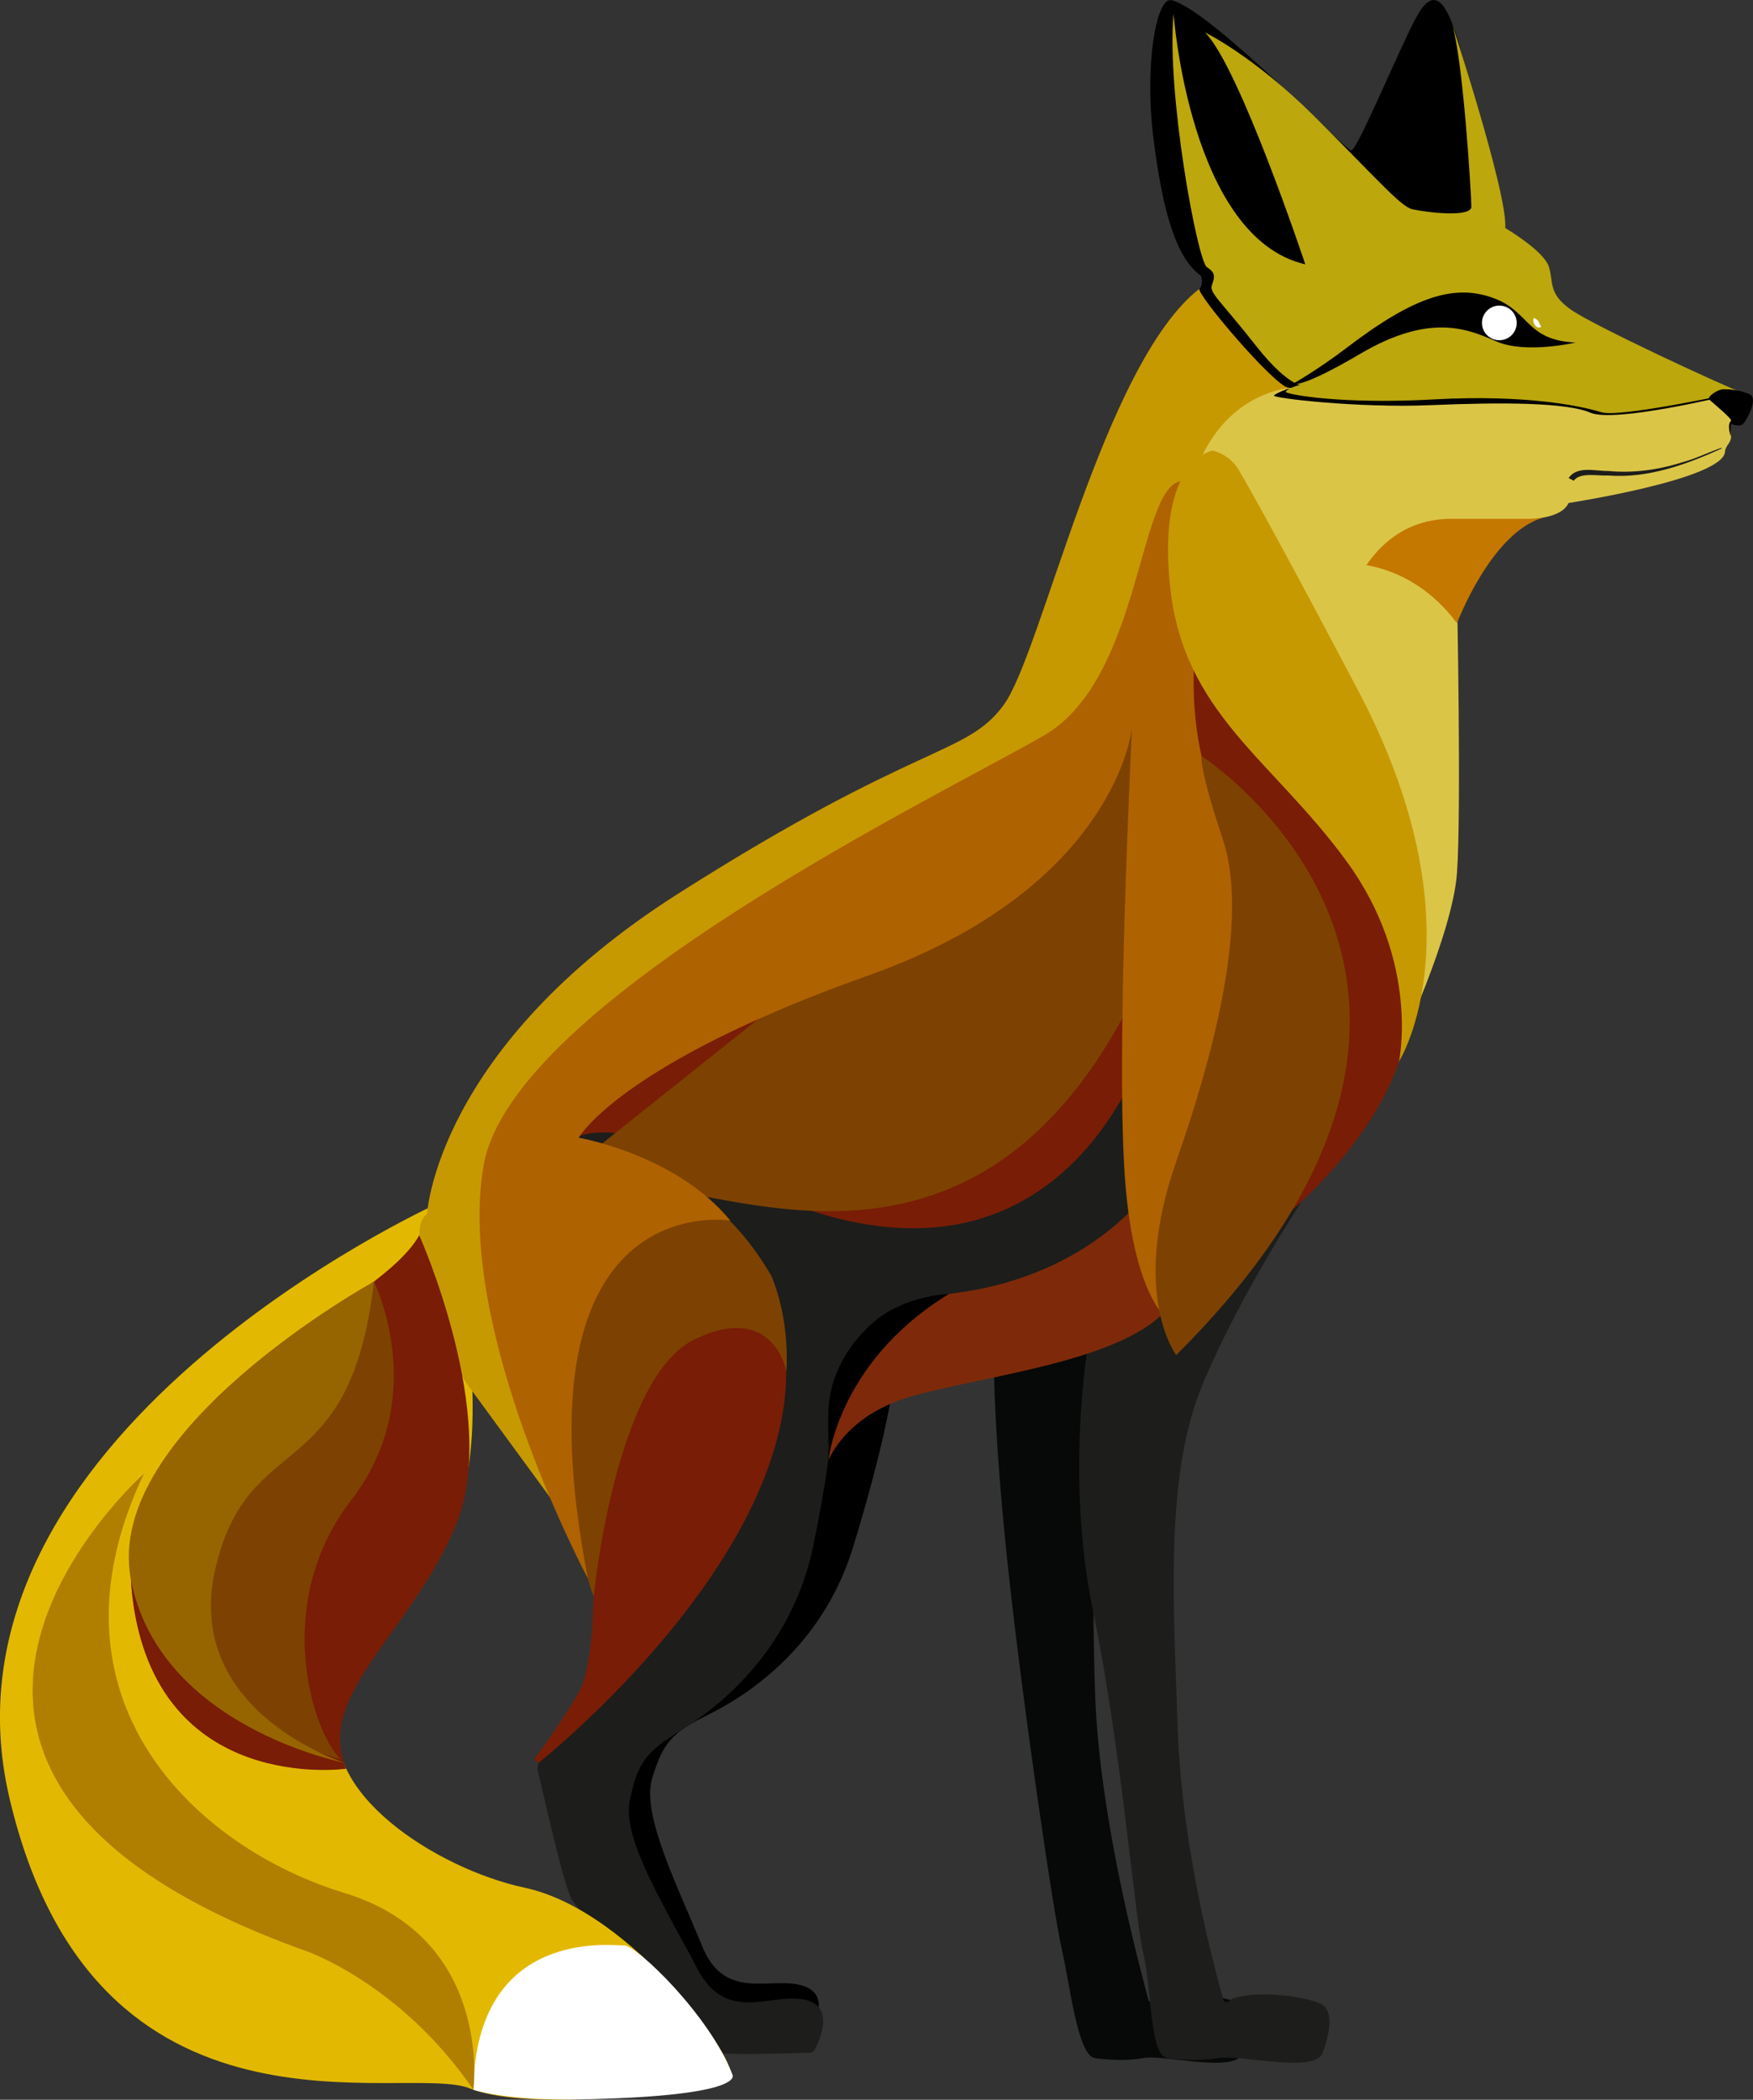 <svg width="1190" height="1425" viewBox="0 0 1190 1425" fill="none" xmlns="http://www.w3.org/2000/svg">
<rect x="0" y="0" width="1190" height="1425" fill="#333333" stroke="none"/>
<g clip-path="url(#clip0_150_184)">
<path d="M743.389 1396.71C743.389 1396.71 760.916 1399.5 775.838 1396.71C790.759 1393.93 838.983 1407.58 843.862 1393.03C848.789 1378.54 851.204 1363.66 841.778 1359.46C832.351 1355.26 803.881 1350.2 785.501 1356.29C785.501 1356.29 780.575 1361.87 779.343 1356.29C778.111 1350.72 746.373 1240.09 743.389 1149.19C740.404 1058.29 742.157 999.738 766.127 939.438C790.096 879.091 791.612 860.203 791.612 860.203L674.464 910.067C674.464 910.067 673.517 962.292 683.796 1059.23C694.076 1156.18 715.108 1298.36 720.746 1322.63C726.335 1346.85 731.593 1395.58 743.389 1396.67V1396.71Z" fill="#070808"/>
<path d="M792.56 1396.72C792.56 1396.72 810.939 1399.5 826.572 1396.72C842.204 1393.93 892.749 1407.58 897.912 1393.03C903.075 1378.49 905.633 1363.66 895.686 1359.46C885.738 1355.26 855.989 1350.2 836.662 1356.3C836.662 1356.3 831.498 1361.87 830.219 1356.3C828.94 1350.72 802.555 1263.13 799.428 1172.23C796.302 1081.33 791.233 999.786 816.387 939.439C841.493 879.092 883.701 815.298 883.701 815.298L740.073 903.646C740.073 903.646 722.119 996.291 741.778 1092.1C761.674 1189.04 770.201 1301.24 776.075 1325.46C781.949 1349.68 780.243 1395.58 792.607 1396.67L792.56 1396.72Z" fill="#1D1D1B"/>
<path d="M544.29 1382.6C546.137 1382.69 547.842 1381.84 548.837 1380.28C553.243 1373.44 563.475 1354.31 545.995 1347.94C524.536 1340.15 492.371 1359.55 476.597 1320.64C460.822 1281.74 435.195 1231.73 442.679 1206.94C450.164 1182.15 456.559 1175.59 480.908 1163.59C505.256 1151.6 557.79 1119.11 578.965 1050.36C600.14 981.606 605.256 946.144 605.256 946.144L572.238 833.1L532.873 849.107L470.297 1073.92L405.635 1155.14C405.635 1155.14 382.661 1170.67 384.65 1182.43C386.64 1194.19 394.172 1258.5 399.051 1268.14C403.93 1277.77 474.655 1373.86 483.608 1376.74C491.329 1379.24 532.968 1381.89 544.337 1382.55L544.29 1382.6Z" fill="black"/>
<path d="M557.885 1003.56C557.885 1003.56 564.185 962.293 621.03 946.946C677.828 931.552 783.085 921.07 799.902 875.644C816.719 830.172 770.437 760.286 770.437 760.286L553.669 875.644L529.131 842.071C529.131 842.071 562.101 978.442 557.885 1003.61V1003.56Z" fill="#7E2A0A"/>
<path d="M549.121 1393.13C550.922 1393.08 552.485 1392.09 553.337 1390.48C557.127 1383.16 566.08 1362.25 547.369 1357.33C524.583 1351.38 493.366 1374.48 473.376 1335.99C453.385 1297.51 422.168 1248.59 427.426 1222.38C432.684 1196.17 438.653 1188.81 462.48 1174.12C486.308 1159.44 537.421 1121.05 552.248 1048.28C568.922 966.637 563.901 954.455 563.901 954.455L522.404 838.294L485.218 845.849L442.774 1082.99L384.224 1172.7C384.224 1172.7 362.149 1190.88 365.276 1202.78C368.402 1214.68 382.471 1280.04 388.44 1289.48C394.409 1298.92 476.455 1390.86 485.929 1392.99C494.124 1394.78 537.61 1393.46 549.074 1393.08L549.121 1393.13Z" fill="#1D1D1B"/>
<path d="M365.655 1196.31C365.655 1196.31 548.506 1051.59 532.826 913.609L462.054 868.467L401.419 1018.96C401.419 1018.96 408.667 1121.75 392.751 1148.76C376.834 1175.82 362.339 1194 362.339 1194L365.607 1196.31H365.655Z" fill="#791D06"/>
<path d="M533.821 930.467C533.821 930.467 541.258 848.965 480.813 817.375C420.368 785.785 401.23 857.795 401.23 857.795L370.155 906.054C370.155 906.054 393.272 1065.61 403.077 1082.99C403.077 1082.99 417.573 935.094 471.339 909.029C525.104 882.916 533.773 930.467 533.773 930.467H533.821Z" fill="#7D4201"/>
<path d="M296.92 816.856C296.92 816.856 -51.492 974.429 6.49 1220.54C64.472 1466.65 274.94 1399.55 318.9 1417.26C362.86 1434.96 487.729 1417.73 495.687 1409.8C503.646 1401.86 430.221 1296.99 356.323 1281.12C294.883 1267.95 214.732 1214.54 231.927 1162.69C257.318 1086.1 330.269 1075.38 319.847 927.728L296.92 816.762V816.856Z" fill="#E2B900"/>
<path d="M781.664 804.957C781.664 804.957 743.768 864.879 649.074 877.439C554.38 890.047 564.185 970.84 564.185 970.84C564.185 970.84 524.915 783.991 417.573 799.338L370.297 770.675L484.176 709.148L795.639 672.08L781.617 804.957H781.664Z" fill="#1D1D1B"/>
<path d="M382.045 1028.02L315.157 936.652C315.157 936.652 269.35 838.294 289.909 823.844C289.909 823.844 295.972 711.036 460.112 606.633C624.251 502.23 655.611 513.421 681.333 478.431C707.055 443.489 748.931 246.771 814.255 195.915L905.397 257.017L745.852 500.766L444.195 707.259L355.328 768.786L381.998 1027.98L382.045 1028.02Z" fill="#C79900"/>
<path d="M949.309 711.981C949.309 711.981 986.022 634.351 989.053 592.42C992.085 550.489 989.053 402.927 989.053 402.927L918.045 363.168L897.296 465.777L949.262 712.028L949.309 711.981Z" fill="#DBC547"/>
<path d="M989.053 422.948C989.053 422.948 1012.31 360.996 1047.94 351.174C1083.51 341.352 975.221 332.05 975.221 332.05L913.781 382.386C913.781 382.386 956.794 379.6 989.053 422.948Z" fill="#C47800"/>
<path d="M911.886 454.633V425.026C911.886 420.446 912.597 415.865 914.018 411.474C919.703 393.814 938.082 352.071 985.311 352.071C1045.19 352.071 1037.56 352.071 1037.56 352.071C1037.56 352.071 1059.68 352.544 1064.8 341.352C1064.8 341.352 1169.73 325.25 1171 306.551C1171.29 302.349 1175.13 300.602 1175.13 296.399V290.024L1175.17 274.206L1172.71 266.651L1162.05 266.32L899.523 262.873C899.523 262.873 842.346 251.446 814.634 312.265C814.634 312.265 823.208 309.81 837.514 330.114C851.82 350.371 860.252 373.84 873.895 393.389C887.585 412.985 911.886 452.13 911.886 454.586V454.633Z" fill="#DBC547"/>
<path d="M235.054 1200.33C235.054 1200.33 105.684 1218.7 89.767 1083.03C73.851 947.372 254.049 893.305 284.603 838.294C284.603 838.294 339.743 961.349 309.662 1034.54C279.629 1107.73 213.689 1149.94 235.006 1200.33H235.054Z" fill="#791D06"/>
<path d="M230.98 1193.76C230.98 1193.76 75.556 1156.51 158.739 1013.57C241.922 870.639 253.812 869.742 253.812 869.742C253.812 869.742 292.704 947.797 238.464 1017.97C184.225 1088.13 211.937 1174.74 230.98 1193.72V1193.76Z" fill="#7D4201"/>
<path d="M1171.86 268.633C1171.86 268.633 1087.49 239.593 1058.4 214.094C1029.32 188.596 1064.37 192.515 1013.5 156.911C1013.5 156.911 1011.89 129.854 997.864 61.102C983.606 -8.831 972.474 -8.594 961.247 12.041C950.02 32.676 921.455 102.089 917.239 102.089C913.023 102.089 822.308 6.799 795.307 0.141C784.885 -2.409 776.738 44.481 783.038 94.203C789.291 143.926 798.481 175.327 815.297 187.179C815.297 187.179 817.145 192.987 814.255 195.915C811.366 198.842 865.368 262.353 874.795 263.203C884.222 264.053 874.132 263.864 874.132 263.864C874.132 263.864 866.458 266.697 864.753 268.397C863.047 270.097 921.455 277.038 971.005 274.961C1020.55 272.883 1063.38 273.119 1079.72 280.108C1096.06 287.096 1171.81 268.68 1171.81 268.68L1171.86 268.633Z" fill="black"/>
<path d="M796.633 9.113C796.633 9.113 807.529 161.208 886.069 179.388C886.069 179.388 841.446 45.425 818.045 22.052C818.045 22.052 850.873 37.776 892.417 79.14C933.914 120.505 950.825 140.196 958.689 141.99C969.063 144.304 998.812 147.656 998.812 140.29C998.812 132.924 993.08 36.406 985.027 14.071C985.027 14.071 1023.59 131.46 1021.83 154.739C1021.83 154.739 1048.08 170.227 1051.44 181.041C1054.8 191.854 1050.73 199.268 1066.74 210.364C1082.75 221.461 1169.68 261.739 1181.38 265.895C1181.38 265.895 1099.76 283.744 1087.06 279.777C1074.37 275.811 1036.85 267.547 973.705 271.042C910.465 274.536 875.127 267.784 873.137 266.225C871.148 264.667 882.327 260.606 884.317 261.173C886.306 261.739 876.264 264.761 852.436 234.446C828.609 204.131 820.982 198.89 822.64 193.743C824.298 188.596 825.766 185.385 819.324 181.324C812.882 177.263 791.66 62.283 796.681 9.161L796.633 9.113Z" fill="#BCA70D"/>
<path d="M1174.98 296.068L1175.17 287.71C1175.17 287.71 1180.95 289.977 1183.23 287.71C1185.5 285.444 1194.26 270.192 1187.44 267.406C1180.62 264.62 1174.56 264.147 1170.1 264.147C1165.65 264.147 1158.69 269.578 1160.11 270.994C1161.53 272.411 1176.26 284.499 1175.13 285.538C1172.05 288.277 1174.94 296.068 1174.94 296.068H1174.98Z" fill="black"/>
<path d="M781.664 698.901C781.664 698.901 722.025 924.517 483.56 791.688C483.56 791.688 335.574 708.486 378.018 857.418V723.88L784.507 560.972L781.712 698.948L781.664 698.901Z" fill="#791D06"/>
<path d="M253.812 869.742C253.812 869.742 70.014 970.698 88.773 1071.37C107.532 1172.04 233.964 1196.31 233.964 1196.31C233.964 1196.31 123.922 1161.8 146.139 1064.85C168.356 967.912 237.469 1010.55 253.86 869.742H253.812Z" fill="#966500"/>
<path d="M321.316 1418.2C321.316 1418.2 342.727 1425.71 394.077 1424.72C497.535 1422.73 498.198 1410.5 497.298 1408.19C481.808 1367.49 432.211 1320.31 423.873 1320.31C415.536 1320.31 322.926 1308.04 321.316 1418.15V1418.2Z" fill="white"/>
<path d="M97.726 1000.07C97.726 1000.07 -130.933 1202.83 207.152 1323.81C207.152 1323.81 271.482 1345.43 321.363 1418.2C321.363 1418.2 334.864 1315.45 233.822 1284.66C132.828 1253.87 24.775 1153.2 97.726 1000.07Z" fill="#B07F00"/>
<path d="M385.787 819.831C385.787 819.831 369.871 793.246 450.78 806.798C531.689 820.303 685.739 872.859 781.143 651.351L773.138 485.656L384.508 795.371L385.787 819.878V819.831Z" fill="#7D4201"/>
<path d="M799.902 900.766C799.902 900.766 771.859 893.069 764.137 805.665C756.653 721.047 768.59 495.809 768.353 494.486C768.353 494.486 757.6 602.384 589.244 662.07C420.889 721.756 392.845 772.092 392.845 772.092C392.845 772.092 459.259 783.566 495.735 828.331C495.735 828.331 346.801 803.776 399.146 1071.37C399.146 1071.37 308.668 902.608 328.327 790.744C347.985 678.88 643.531 537.173 708.998 498.925C774.464 460.677 772.474 331.956 801.371 326.573C830.267 321.19 794.597 476.826 823.351 521.685C852.105 566.544 853.289 738.896 853.289 738.896L799.997 900.766H799.902Z" fill="#AF6200"/>
<path d="M870.248 827.102C870.248 827.102 1001.18 723.833 941.588 623.963C881.996 524.093 844.999 524.565 811.129 442.402C811.129 442.402 803.313 512.429 834.625 559.507C865.937 606.586 870.295 827.102 870.295 827.102H870.248Z" fill="#791D06"/>
<path d="M950.067 719.678C950.067 719.678 1006.39 628.78 921.976 468.657C871.527 372.99 850.068 334.458 840.925 318.97C837.041 312.359 830.693 307.637 823.256 305.796H823.066C823.066 305.796 785.17 312.029 794.312 398.063C803.455 484.098 862.905 514.696 913.781 584.062C964.705 653.428 949.546 721.189 949.546 721.189" fill="#C79900"/>
<path d="M798.481 919.653C798.481 919.653 766.932 878.383 798.481 788.193C830.03 698.003 846.183 617.588 830.03 569.329C813.876 521.07 815.582 513.043 815.582 513.043C815.582 513.043 1053.1 665.846 798.434 919.653H798.481Z" fill="#7D4201"/>
<path d="M561.769 994.638C561.769 994.638 566.696 925.603 644.005 878.241C644.005 878.241 614.067 878.713 592.513 897.696C570.959 916.678 563.143 939.391 562.385 956.39C561.627 973.389 563.285 974.947 561.817 994.638H561.769Z" fill="black"/>
<path d="M877.78 260.418C877.78 260.418 894.501 251.021 914.634 235.675C960.157 201.015 987.774 192.138 1014.97 202.715C1038.41 211.829 1036.28 230.953 1069.54 232.464C1069.54 232.464 1035.71 240.397 1015.82 231.708C995.922 223.02 970.531 212.348 923.208 240.208C882.232 264.337 877.78 260.418 877.78 260.418Z" fill="black"/>
<path d="M1017.81 230.905C1024.32 230.905 1029.6 225.641 1029.6 219.147C1029.6 212.654 1024.32 207.39 1017.81 207.39C1011.29 207.39 1006.01 212.654 1006.01 219.147C1006.01 225.641 1011.29 230.905 1017.81 230.905Z" fill="white"/>
<path d="M1168.73 304.379C1144.57 315.334 1118.61 324.778 1091.61 322.701C1084.79 323.078 1072.43 320.292 1068.35 326.242L1064.85 324.448C1070.48 315.901 1083.27 319.773 1091.75 319.631C1109.47 321.331 1126.85 318.64 1143.72 313.21C1152.29 310.801 1160.16 306.74 1168.59 303.907L1168.73 304.427V304.379Z" fill="#1D1D1B"/>
<path d="M1041.21 215.747C1045.47 217.494 1044.71 219.855 1046.23 221.744C1043.2 224.011 1039.69 218.722 1041.21 215.747Z" fill="white"/>
</g>
<defs>
<clipPath id="clip0_150_184">
<rect width="1190" height="1425" fill="white"/>
</clipPath>
</defs>
</svg>
